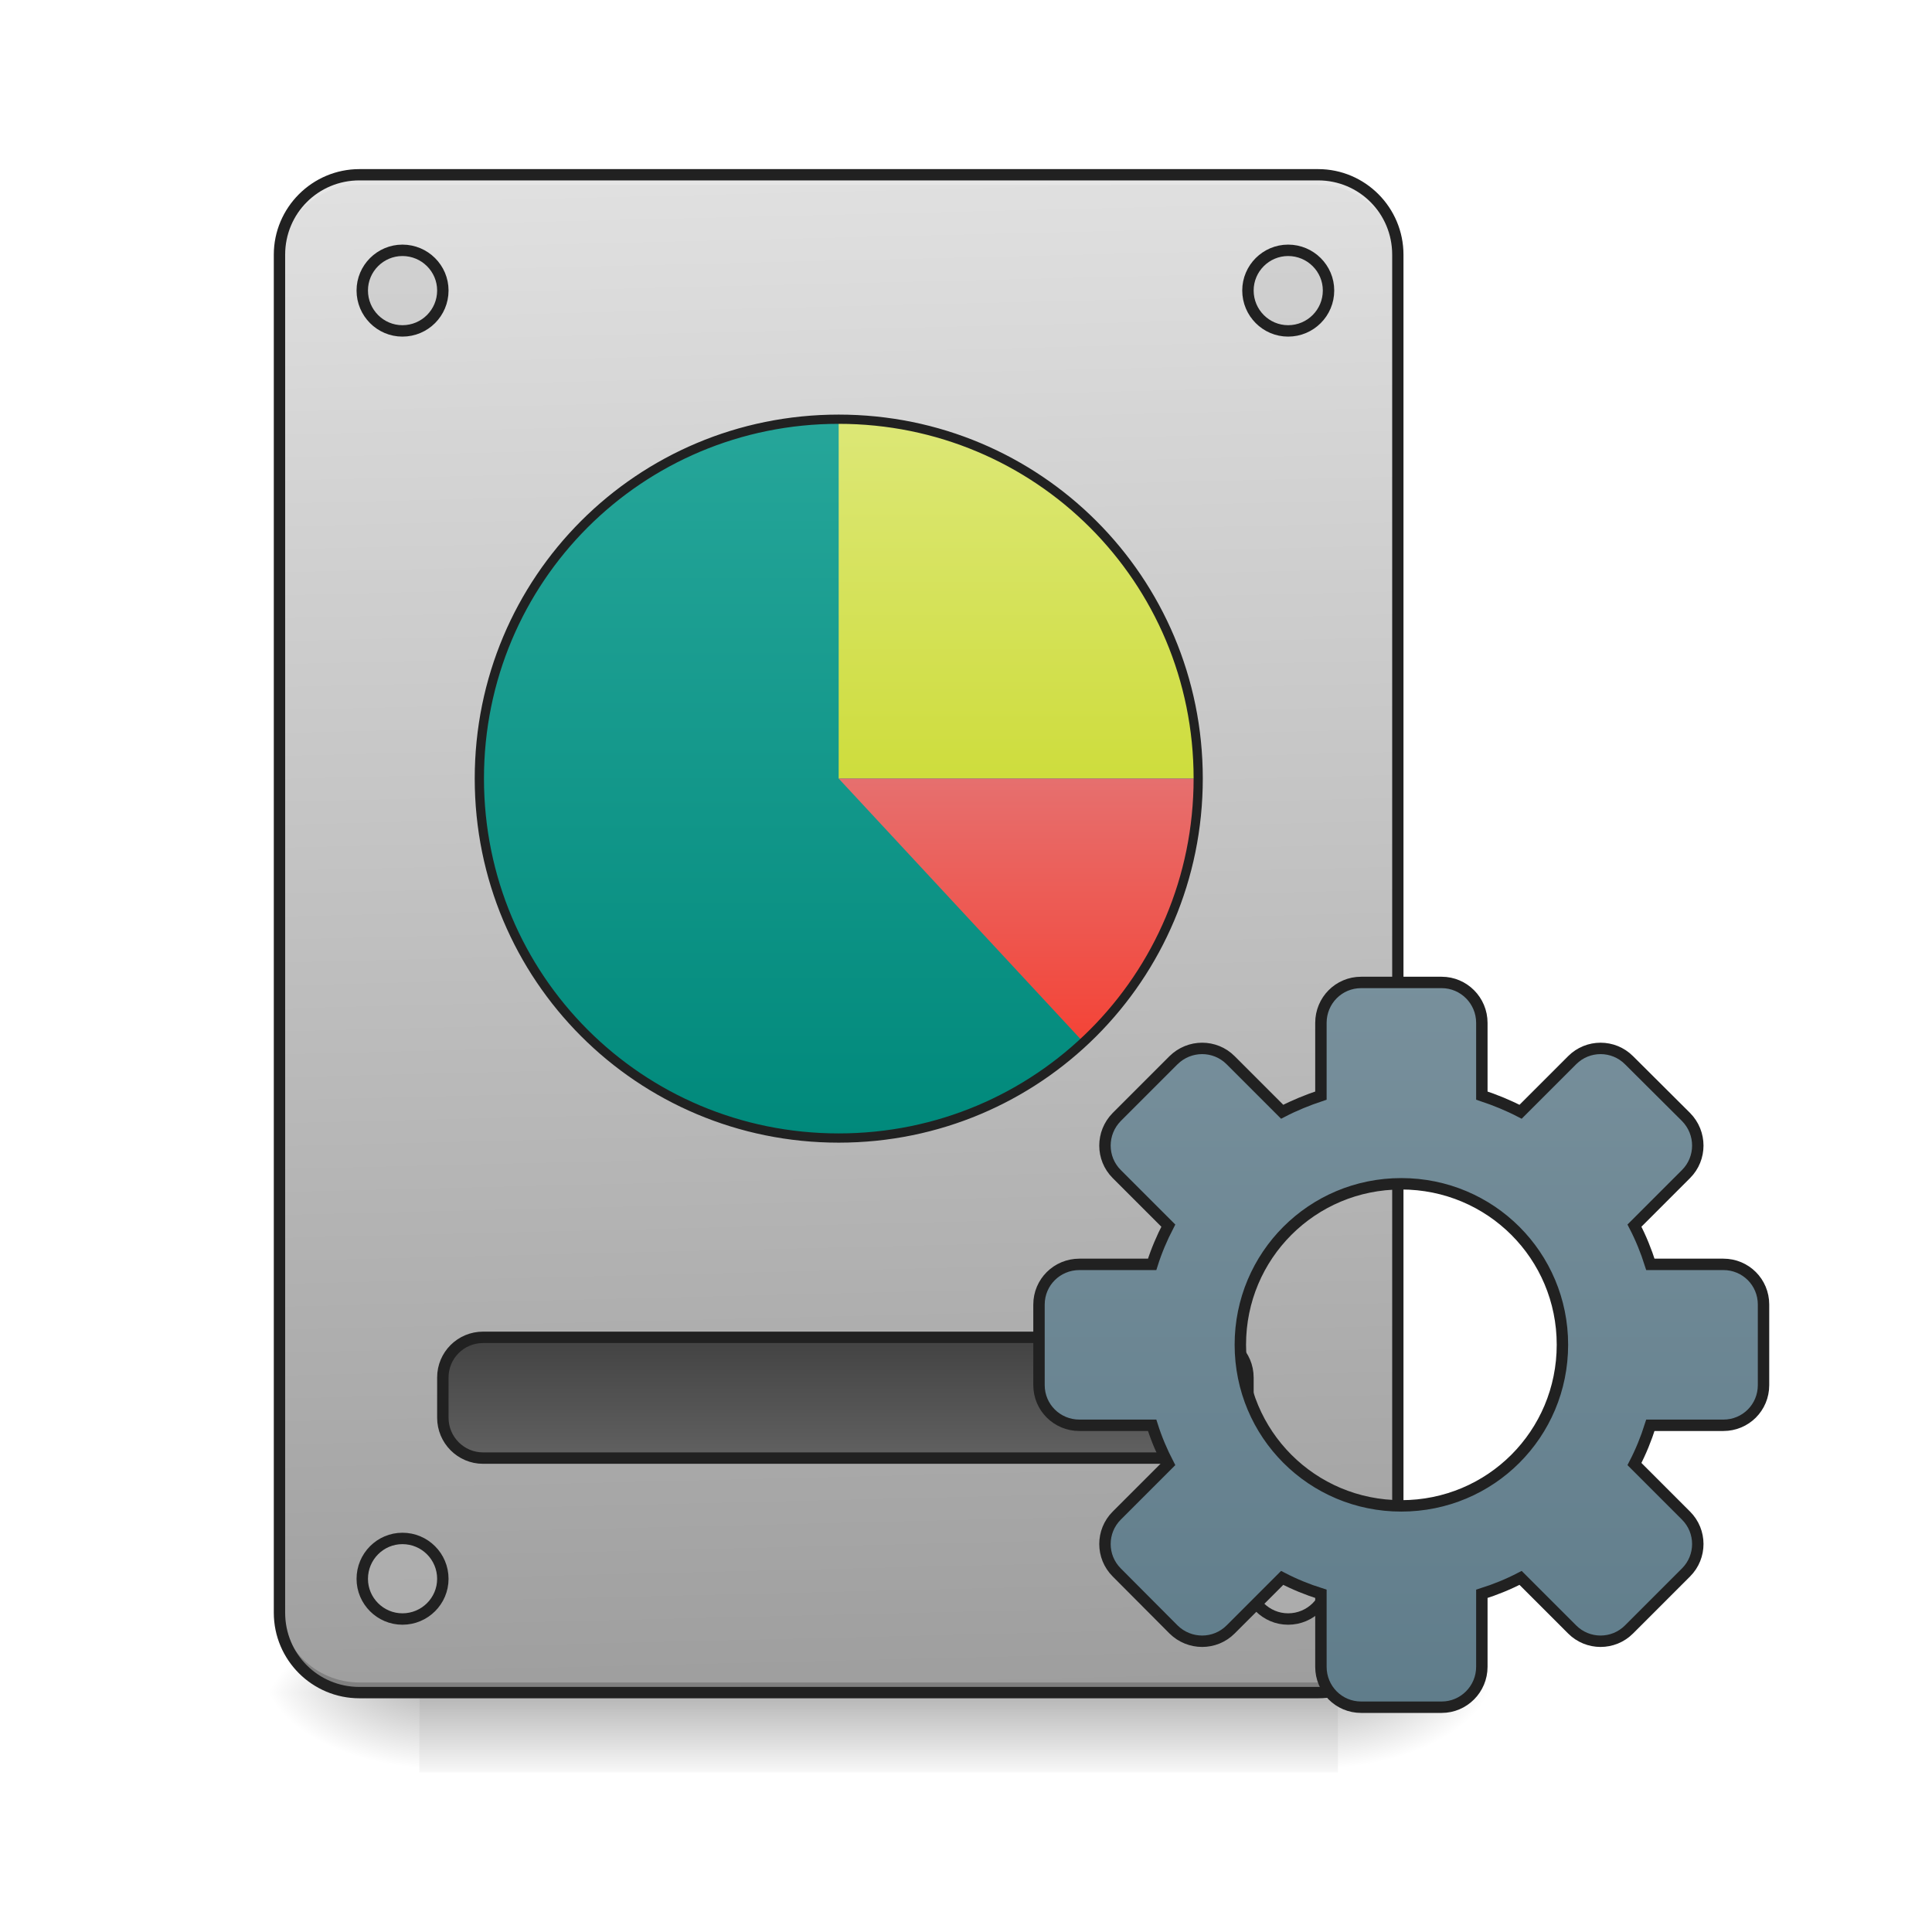 <?xml version="1.0" encoding="UTF-8"?>
<svg xmlns="http://www.w3.org/2000/svg" xmlns:xlink="http://www.w3.org/1999/xlink" width="32pt" height="32pt" viewBox="0 0 32 32" version="1.1">
<defs>
<linearGradient id="linear0" gradientUnits="userSpaceOnUse" x1="254" y1="233.5" x2="254" y2="254.667" gradientTransform="matrix(0.063,0,0,0.063,-2.315,13.439)">
<stop offset="0" style="stop-color:rgb(0%,0%,0%);stop-opacity:0.275;"/>
<stop offset="1" style="stop-color:rgb(0%,0%,0%);stop-opacity:0;"/>
</linearGradient>
<radialGradient id="radial0" gradientUnits="userSpaceOnUse" cx="450.909" cy="189.579" fx="450.909" fy="189.579" r="21.167" gradientTransform="matrix(0,-0.078,-0.141,-0,48.492,63.595)">
<stop offset="0" style="stop-color:rgb(0%,0%,0%);stop-opacity:0.314;"/>
<stop offset="0.222" style="stop-color:rgb(0%,0%,0%);stop-opacity:0.275;"/>
<stop offset="1" style="stop-color:rgb(0%,0%,0%);stop-opacity:0;"/>
</radialGradient>
<radialGradient id="radial1" gradientUnits="userSpaceOnUse" cx="450.909" cy="189.579" fx="450.909" fy="189.579" r="21.167" gradientTransform="matrix(-0,0.078,0.141,0,-19.385,-7.527)">
<stop offset="0" style="stop-color:rgb(0%,0%,0%);stop-opacity:0.314;"/>
<stop offset="0.222" style="stop-color:rgb(0%,0%,0%);stop-opacity:0.275;"/>
<stop offset="1" style="stop-color:rgb(0%,0%,0%);stop-opacity:0;"/>
</radialGradient>
<radialGradient id="radial2" gradientUnits="userSpaceOnUse" cx="450.909" cy="189.579" fx="450.909" fy="189.579" r="21.167" gradientTransform="matrix(-0,-0.078,0.141,-0,-19.385,63.595)">
<stop offset="0" style="stop-color:rgb(0%,0%,0%);stop-opacity:0.314;"/>
<stop offset="0.222" style="stop-color:rgb(0%,0%,0%);stop-opacity:0.275;"/>
<stop offset="1" style="stop-color:rgb(0%,0%,0%);stop-opacity:0;"/>
</radialGradient>
<radialGradient id="radial3" gradientUnits="userSpaceOnUse" cx="450.909" cy="189.579" fx="450.909" fy="189.579" r="21.167" gradientTransform="matrix(0,0.078,-0.141,0,48.492,-7.527)">
<stop offset="0" style="stop-color:rgb(0%,0%,0%);stop-opacity:0.314;"/>
<stop offset="0.222" style="stop-color:rgb(0%,0%,0%);stop-opacity:0.275;"/>
<stop offset="1" style="stop-color:rgb(0%,0%,0%);stop-opacity:0;"/>
</radialGradient>
<linearGradient id="linear1" gradientUnits="userSpaceOnUse" x1="306.917" y1="-25.792" x2="305.955" y2="-141.415" gradientTransform="matrix(0.075,0,0,0.217,-7.839,33.641)">
<stop offset="0" style="stop-color:rgb(61.961%,61.961%,61.961%);stop-opacity:1;"/>
<stop offset="1" style="stop-color:rgb(87.843%,87.843%,87.843%);stop-opacity:1;"/>
</linearGradient>
<linearGradient id="linear2" gradientUnits="userSpaceOnUse" x1="254" y1="159.417" x2="254" y2="191.167" gradientTransform="matrix(1,0,0,1,-31.75,-21.167)">
<stop offset="0" style="stop-color:rgb(25.882%,25.882%,25.882%);stop-opacity:1;"/>
<stop offset="1" style="stop-color:rgb(38.039%,38.039%,38.039%);stop-opacity:1;"/>
</linearGradient>
<linearGradient id="linear3" gradientUnits="userSpaceOnUse" x1="254" y1="148.833" x2="254" y2="-41.667" gradientTransform="matrix(1,0,0,1,114.423,84.667)">
<stop offset="0" style="stop-color:rgb(37.647%,49.02%,54.51%);stop-opacity:1;"/>
<stop offset="1" style="stop-color:rgb(47.059%,56.471%,61.176%);stop-opacity:1;"/>
</linearGradient>
<linearGradient id="linear4" gradientUnits="userSpaceOnUse" x1="254" y1="-105.167" x2="254" y2="85.333" gradientTransform="matrix(0.063,0,0,0.063,-1.985,13.516)">
<stop offset="0" style="stop-color:rgb(14.902%,65.098%,60.392%);stop-opacity:1;"/>
<stop offset="1" style="stop-color:rgb(0%,53.725%,48.235%);stop-opacity:1;"/>
</linearGradient>
<linearGradient id="linear5" gradientUnits="userSpaceOnUse" x1="1120" y1="775.118" x2="1120" y2="415.118" gradientTransform="matrix(0.017,0,0,0.017,-1.985,0.077)">
<stop offset="0" style="stop-color:rgb(80.392%,86.275%,22.353%);stop-opacity:1;"/>
<stop offset="1" style="stop-color:rgb(86.275%,90.588%,45.882%);stop-opacity:1;"/>
</linearGradient>
<linearGradient id="linear6" gradientUnits="userSpaceOnUse" x1="1040" y1="495.117" x2="1040" y2="775.117" gradientTransform="matrix(0.017,0,0,-0.017,-1.985,25.715)">
<stop offset="0" style="stop-color:rgb(95.686%,26.275%,21.176%);stop-opacity:1;"/>
<stop offset="1" style="stop-color:rgb(89.804%,45.098%,45.098%);stop-opacity:1;"/>
</linearGradient>
</defs>
<g id="surface1">
<path style=" stroke:none;fill-rule:nonzero;fill:url(#linear0);" d="M 6.945 28.035 L 22.16 28.035 L 22.16 29.355 L 6.945 29.355 Z M 6.945 28.035 "/>
<path style=" stroke:none;fill-rule:nonzero;fill:url(#radial0);" d="M 22.16 28.035 L 24.809 28.035 L 24.809 26.711 L 22.16 26.711 Z M 22.16 28.035 "/>
<path style=" stroke:none;fill-rule:nonzero;fill:url(#radial1);" d="M 6.945 28.035 L 4.301 28.035 L 4.301 29.355 L 6.945 29.355 Z M 6.945 28.035 "/>
<path style=" stroke:none;fill-rule:nonzero;fill:url(#radial2);" d="M 6.945 28.035 L 4.301 28.035 L 4.301 26.711 L 6.945 26.711 Z M 6.945 28.035 "/>
<path style=" stroke:none;fill-rule:nonzero;fill:url(#radial3);" d="M 22.16 28.035 L 24.809 28.035 L 24.809 29.355 L 22.16 29.355 Z M 22.16 28.035 "/>
<path style=" stroke:none;fill-rule:nonzero;fill:url(#linear1);" d="M 5.953 2.895 L 21.832 2.895 C 22.562 2.895 23.152 3.488 23.152 4.219 L 23.152 26.711 C 23.152 27.441 22.562 28.035 21.832 28.035 L 5.953 28.035 C 5.223 28.035 4.629 27.441 4.629 26.711 L 4.629 4.219 C 4.629 3.488 5.223 2.895 5.953 2.895 Z M 5.953 2.895 "/>
<path style=" stroke:none;fill-rule:nonzero;fill:rgb(0%,0%,0%);fill-opacity:0.196;" d="M 5.953 28.035 C 5.223 28.035 4.629 27.445 4.629 26.711 L 4.629 26.547 C 4.629 27.277 5.223 27.867 5.953 27.867 L 21.832 27.867 C 22.562 27.867 23.152 27.277 23.152 26.547 L 23.152 26.711 C 23.152 27.445 22.562 28.035 21.832 28.035 Z M 5.953 28.035 "/>
<path style=" stroke:none;fill-rule:nonzero;fill:rgb(90.196%,90.196%,90.196%);fill-opacity:0.937;" d="M 5.953 2.895 C 5.223 2.895 4.629 3.484 4.629 4.219 L 4.629 4.383 C 4.629 3.652 5.223 3.059 5.953 3.062 L 21.832 3.062 C 22.562 3.059 23.152 3.652 23.152 4.383 L 23.152 4.219 C 23.152 3.484 22.562 2.895 21.832 2.895 Z M 5.953 2.895 "/>
<path style=" stroke:none;fill-rule:nonzero;fill:rgb(12.941%,12.941%,12.941%);fill-opacity:1;" d="M 5.953 2.801 C 5.172 2.801 4.535 3.438 4.535 4.219 L 4.535 26.711 C 4.535 27.496 5.172 28.129 5.953 28.129 L 21.832 28.129 C 22.613 28.129 23.246 27.496 23.246 26.711 L 23.246 4.219 C 23.246 3.438 22.613 2.801 21.832 2.801 Z M 5.953 2.988 L 21.832 2.988 C 22.512 2.988 23.059 3.535 23.059 4.219 L 23.059 26.711 C 23.059 27.395 22.512 27.941 21.832 27.941 L 5.953 27.941 C 5.27 27.941 4.723 27.395 4.723 26.711 L 4.723 4.219 C 4.723 3.535 5.27 2.988 5.953 2.988 Z M 5.953 2.988 "/>
<path style="fill-rule:nonzero;fill:url(#linear2);stroke-width:3;stroke-linecap:round;stroke-linejoin:miter;stroke:rgb(12.941%,12.941%,12.941%);stroke-opacity:1;stroke-miterlimit:4;" d="M 126.988 138.279 L 317.47 138.279 C 323.344 138.279 328.094 142.966 328.094 148.84 L 328.094 159.402 C 328.094 165.276 323.344 170.026 317.47 170.026 L 126.988 170.026 C 121.176 170.026 116.426 165.276 116.426 159.402 L 116.426 148.84 C 116.426 142.966 121.176 138.279 126.988 138.279 Z M 126.988 138.279 " transform="matrix(0.063,0,0,0.063,0,13.439)"/>
<path style="fill-rule:nonzero;fill:rgb(74.118%,74.118%,74.118%);fill-opacity:0.392;stroke-width:3;stroke-linecap:round;stroke-linejoin:miter;stroke:rgb(12.941%,12.941%,12.941%);stroke-opacity:1;stroke-miterlimit:4;" d="M 105.802 -147.506 C 111.677 -147.506 116.426 -142.757 116.426 -136.945 C 116.426 -131.071 111.677 -126.321 105.802 -126.321 C 99.99 -126.321 95.241 -131.071 95.241 -136.945 C 95.241 -142.757 99.99 -147.506 105.802 -147.506 Z M 105.802 -147.506 " transform="matrix(0.063,0,0,0.063,0,13.439)"/>
<path style="fill-rule:nonzero;fill:rgb(74.118%,74.118%,74.118%);fill-opacity:0.392;stroke-width:3;stroke-linecap:round;stroke-linejoin:miter;stroke:rgb(12.941%,12.941%,12.941%);stroke-opacity:1;stroke-miterlimit:4;" d="M 338.655 -147.506 C 344.53 -147.506 349.279 -142.757 349.279 -136.945 C 349.279 -131.071 344.53 -126.321 338.655 -126.321 C 332.843 -126.321 328.094 -131.071 328.094 -136.945 C 328.094 -142.757 332.843 -147.506 338.655 -147.506 Z M 338.655 -147.506 " transform="matrix(0.063,0,0,0.063,0,13.439)"/>
<path style="fill-rule:nonzero;fill:rgb(74.118%,74.118%,74.118%);fill-opacity:0.392;stroke-width:3;stroke-linecap:round;stroke-linejoin:miter;stroke:rgb(12.941%,12.941%,12.941%);stroke-opacity:1;stroke-miterlimit:4;" d="M 338.655 191.149 C 344.53 191.149 349.279 195.898 349.279 201.773 C 349.279 207.585 344.53 212.334 338.655 212.334 C 332.843 212.334 328.094 207.585 328.094 201.773 C 328.094 195.898 332.843 191.149 338.655 191.149 Z M 338.655 191.149 " transform="matrix(0.063,0,0,0.063,0,13.439)"/>
<path style="fill-rule:nonzero;fill:rgb(74.118%,74.118%,74.118%);fill-opacity:0.392;stroke-width:3;stroke-linecap:round;stroke-linejoin:miter;stroke:rgb(12.941%,12.941%,12.941%);stroke-opacity:1;stroke-miterlimit:4;" d="M 105.802 191.149 C 111.677 191.149 116.426 195.898 116.426 201.773 C 116.426 207.585 111.677 212.334 105.802 212.334 C 99.99 212.334 95.241 207.585 95.241 201.773 C 95.241 195.898 99.99 191.149 105.802 191.149 Z M 105.802 191.149 " transform="matrix(0.063,0,0,0.063,0,13.439)"/>
<path style="fill-rule:nonzero;fill:url(#linear3);stroke-width:3;stroke-linecap:round;stroke-linejoin:miter;stroke:rgb(12.941%,12.941%,12.941%);stroke-opacity:1;stroke-miterlimit:4;" d="M 357.841 44.975 C 351.966 44.975 347.279 49.725 347.279 55.599 L 347.279 74.722 C 343.717 75.91 340.342 77.285 337.093 78.972 L 323.532 65.411 C 319.407 61.286 312.72 61.286 308.533 65.411 L 293.597 80.347 C 289.472 84.534 289.472 91.221 293.597 95.345 L 307.158 108.907 C 305.471 112.156 304.033 115.531 302.909 119.093 L 283.785 119.093 C 277.911 119.093 273.161 123.78 273.161 129.655 L 273.161 150.84 C 273.161 156.715 277.911 161.402 283.785 161.402 L 302.909 161.402 C 304.033 164.964 305.471 168.338 307.158 171.588 L 293.597 185.149 C 289.472 189.274 289.472 195.961 293.597 200.085 L 308.533 215.084 C 312.72 219.209 319.407 219.209 323.532 215.084 L 337.093 201.523 C 340.342 203.21 343.717 204.585 347.279 205.71 L 347.279 224.895 C 347.279 230.77 351.966 235.519 357.841 235.519 L 379.026 235.519 C 384.838 235.519 389.588 230.77 389.588 224.895 L 389.588 205.71 C 393.15 204.585 396.525 203.21 399.774 201.523 L 413.336 215.084 C 417.46 219.209 424.147 219.209 428.272 215.084 L 443.27 200.085 C 447.395 195.961 447.395 189.274 443.27 185.149 L 429.709 171.588 C 431.396 168.338 432.771 164.964 433.896 161.402 L 453.082 161.402 C 458.956 161.402 463.643 156.715 463.643 150.84 L 463.643 129.655 C 463.643 123.78 458.956 119.093 453.082 119.093 L 433.896 119.093 C 432.771 115.531 431.396 112.156 429.709 108.907 L 443.27 95.345 C 447.395 91.221 447.395 84.534 443.27 80.347 L 428.272 65.411 C 424.147 61.286 417.46 61.286 413.336 65.411 L 399.774 78.972 C 396.525 77.285 393.15 75.91 389.588 74.722 L 389.588 55.599 C 389.588 49.725 384.838 44.975 379.026 44.975 Z M 368.402 97.908 C 391.9 97.908 410.773 116.781 410.773 140.216 C 410.773 163.714 391.9 182.587 368.402 182.587 C 344.967 182.587 326.094 163.714 326.094 140.216 C 326.094 116.781 344.967 97.908 368.402 97.908 Z M 368.402 97.908 " transform="matrix(0.063,0,0,0.063,0,13.439)"/>
<path style=" stroke:none;fill-rule:nonzero;fill:url(#linear4);" d="M 13.891 6.941 C 17.18 6.941 19.844 9.609 19.844 12.895 C 19.844 16.184 17.18 18.848 13.891 18.848 C 10.605 18.848 7.938 16.184 7.938 12.895 C 7.938 9.609 10.605 6.941 13.891 6.941 Z M 13.891 6.941 "/>
<path style=" stroke:none;fill-rule:nonzero;fill:url(#linear5);" d="M 13.891 6.941 L 13.891 12.895 L 19.844 12.895 C 19.844 9.598 17.191 6.941 13.891 6.941 Z M 13.891 6.941 "/>
<path style=" stroke:none;fill-rule:nonzero;fill:url(#linear6);" d="M 13.891 12.895 L 17.945 17.262 C 19.117 16.176 19.844 14.625 19.844 12.895 Z M 13.891 12.895 "/>
<path style=" stroke:none;fill-rule:nonzero;fill:rgb(12.941%,12.941%,12.941%);fill-opacity:1;" d="M 13.891 6.867 C 10.551 6.867 7.863 9.555 7.863 12.895 C 7.863 16.234 10.551 18.926 13.891 18.926 C 17.23 18.926 19.922 16.234 19.922 12.895 C 19.922 9.555 17.23 6.867 13.891 6.867 Z M 13.891 7.02 C 17.148 7.02 19.77 9.637 19.77 12.895 C 19.77 16.152 17.148 18.773 13.891 18.773 C 10.637 18.773 8.016 16.152 8.016 12.895 C 8.016 9.637 10.637 7.02 13.891 7.02 Z M 13.891 7.02 "/>
</g>
</svg>

